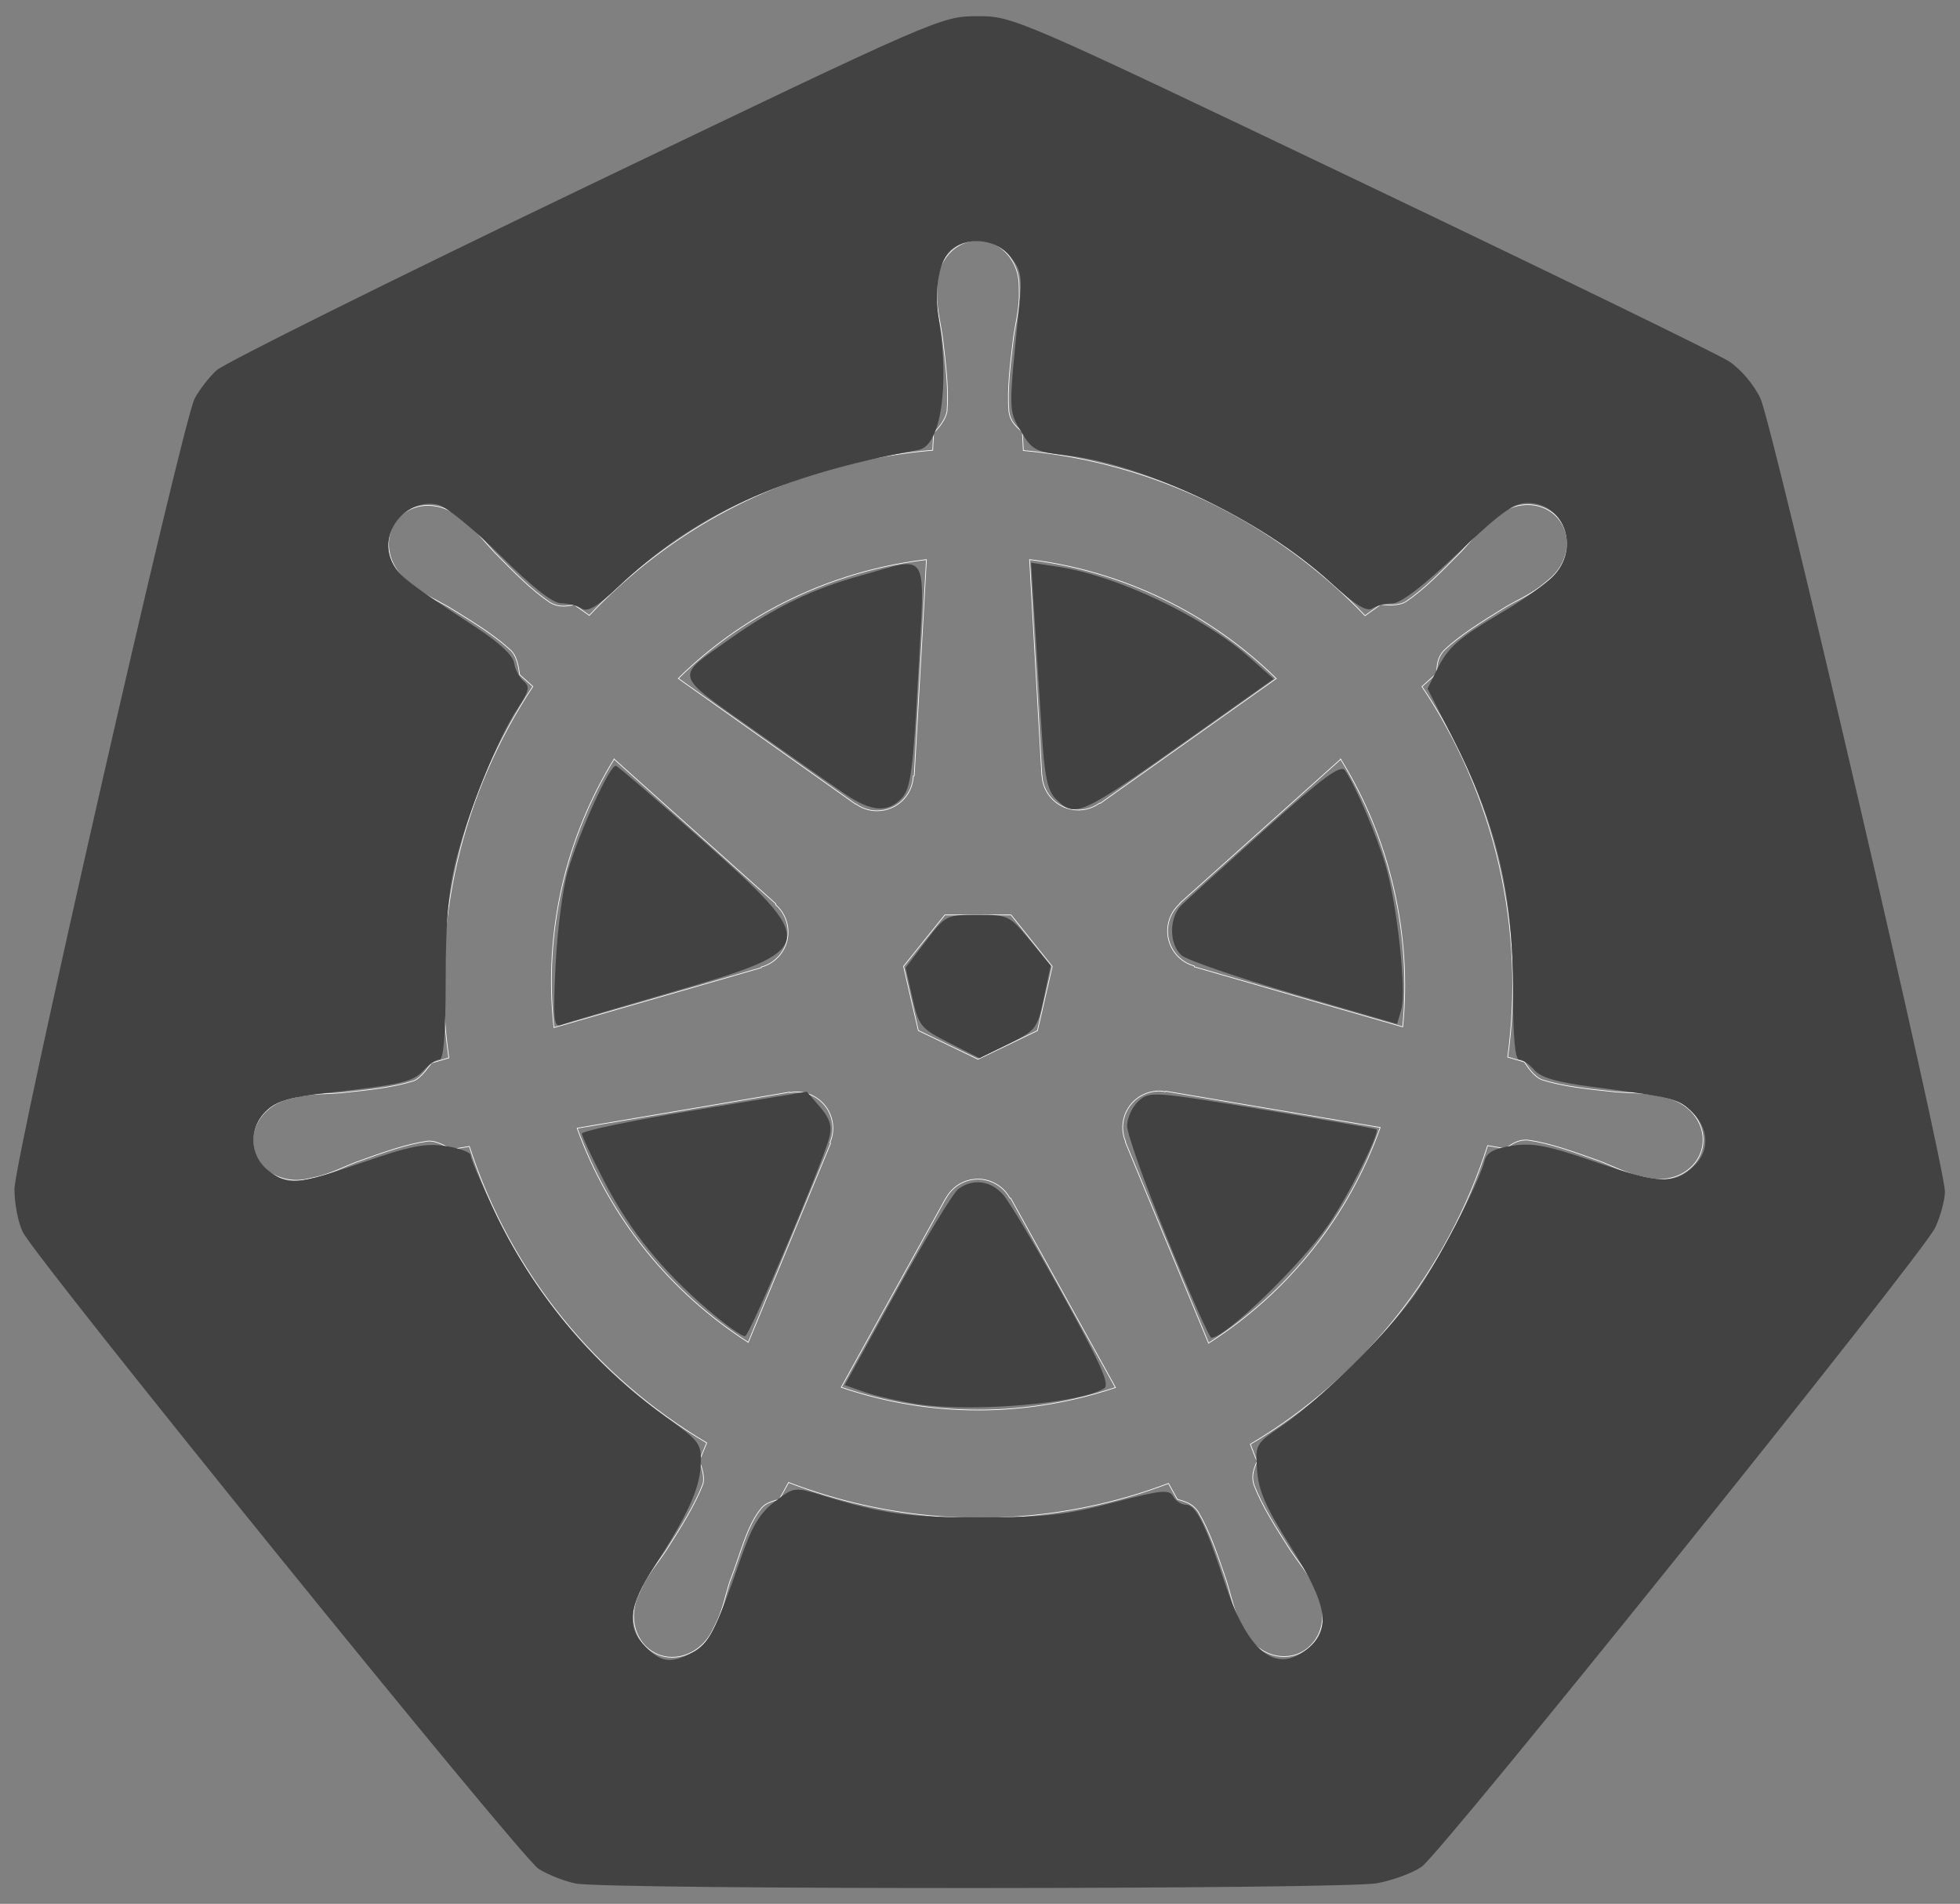 <?xml version="1.0" encoding="UTF-8" standalone="no"?>
<!-- Created with Inkscape (http://www.inkscape.org/) -->

<svg
   xmlns:dc="http://purl.org/dc/elements/1.1/"
   xmlns:cc="http://creativecommons.org/ns#"
   xmlns:rdf="http://www.w3.org/1999/02/22-rdf-syntax-ns#"
   xmlns:svg="http://www.w3.org/2000/svg"
   xmlns="http://www.w3.org/2000/svg"
   xmlns:sodipodi="http://sodipodi.sourceforge.net/DTD/sodipodi-0.dtd"
   xmlns:inkscape="http://www.inkscape.org/namespaces/inkscape"
   width="722.846"
   height="701.966"
   id="svg2"
   version="1.1"
   inkscape:version="0.92.3 (2405546, 2018-03-11)"
   sodipodi:docname="cluster-active.svg"
   inkscape:export-filename="/home/thockin/src/kubernetes/new.png"
   inkscape:export-xdpi="460.95001"
   inkscape:export-ydpi="460.95001">
  <rect width="100%" height="100%" fill="#808080" stroke="none"/>
  <defs
     id="defs4" />
  <sodipodi:namedview
     id="base"
     pagecolor="#ffffff"
     bordercolor="#666666"
     borderopacity="1.0"
     inkscape:pageopacity="0.0"
     inkscape:pageshadow="2"
     inkscape:zoom="0.50595341"
     inkscape:cx="923.23763"
     inkscape:cy="489.90389"
     inkscape:document-units="px"
     inkscape:current-layer="layer1"
     showgrid="false"
     inkscape:window-width="2560"
     inkscape:window-height="1377"
     inkscape:window-x="-8"
     inkscape:window-y="-8"
     inkscape:window-maximized="1"
     inkscape:snap-global="false"
     fit-margin-top="10"
     fit-margin-left="10"
     fit-margin-right="10"
     fit-margin-bottom="10" />
  <g
     inkscape:label="Layer 1"
     inkscape:groupmode="layer"
     id="layer1"
     transform="translate(-6.326,-174.752)">
    <g
       id="g3052"
       transform="matrix(1.038,0,0,1.038,-14.705,-21.134)">
      <path
         style="fill:none;fill-opacity:1;stroke:#c5c5c5;stroke-width:0;stroke-miterlimit:4;stroke-dasharray:none;stroke-opacity:1"
         d="m 365.312,184.812 a 46.725,46.342 0 0 0 -17.906,4.531 l -244.344,116.75 a 46.725,46.342 0 0 0 -25.281,31.438 L 17.5,599.781 A 46.725,46.342 0 0 0 23.844,635.312 46.725,46.342 0 0 0 26.5,639 l 169.125,210.281 a 46.725,46.342 0 0 0 36.531,17.438 L 503.375,866.656 A 46.725,46.342 0 0 0 539.906,849.25 L 708.969,638.938 A 46.725,46.342 0 0 0 718,599.719 l -60.375,-262.25 a 46.725,46.342 0 0 0 -25.281,-31.438 l -244.375,-116.688 A 46.725,46.342 0 0 0 365.312,184.812 Z"
         id="path3055"
         inkscape:connector-curvature="0"
         inkscape:export-filename="new.png"
         inkscape:export-xdpi="250.55"
         inkscape:export-ydpi="250.55" />
      <path
         inkscape:connector-curvature="0"
         id="path3059"
         d="m 367.734,274.06 c -8.077,8.2e-4 -14.626,7.276 -14.625,16.25 1e-5,0.138 0.028,0.269 0.031,0.406 -0.012,1.219 -0.071,2.688 -0.031,3.75 0.193,5.176 1.321,9.137 2,13.906 1.23,10.207 2.261,18.667 1.625,26.531 -0.619,2.965 -2.803,5.677 -4.75,7.562 l -0.344,6.188 c -8.777,0.727 -17.612,2.059 -26.438,4.062 -37.975,8.622 -70.67,28.183 -95.562,54.594 -1.615,-1.102 -4.441,-3.129 -5.281,-3.75 -2.611,0.353 -5.25,1.158 -8.688,-0.844 -6.545,-4.406 -12.506,-10.487 -19.719,-17.812 -3.305,-3.504 -5.698,-6.841 -9.625,-10.219 -0.892,-0.767 -2.253,-1.805 -3.25,-2.594 -3.07,-2.448 -6.691,-3.724 -10.188,-3.844 -4.496,-0.154 -8.824,1.604 -11.656,5.156 -5.035,6.315 -3.423,15.968 3.594,21.562 0.071,0.057 0.147,0.101 0.219,0.156 0.964,0.782 2.145,1.783 3.031,2.438 4.167,3.077 7.973,4.651 12.125,7.094 8.747,5.402 15.998,9.881 21.75,15.281 2.246,2.394 2.639,6.613 2.938,8.438 l 4.688,4.188 c -25.093,37.764 -36.707,84.409 -29.844,131.938 l -6.125,1.781 c -1.614,2.085 -3.895,5.365 -6.281,6.344 -7.525,2.37 -15.994,3.241 -26.219,4.312 -4.8,0.399 -8.942,0.161 -14.031,1.125 -1.12,0.212 -2.681,0.619 -3.906,0.906 -0.043,0.009 -0.082,0.022 -0.125,0.031 -0.067,0.015 -0.155,0.048 -0.219,0.062 -8.62,2.083 -14.158,10.006 -12.375,17.812 1.783,7.808 10.203,12.557 18.875,10.688 0.063,-0.014 0.153,-0.017 0.219,-0.031 0.098,-0.022 0.184,-0.07 0.281,-0.094 1.209,-0.265 2.724,-0.561 3.781,-0.844 5.003,-1.34 8.627,-3.308 13.125,-5.031 9.677,-3.471 17.692,-6.37 25.5,-7.5 3.261,-0.255 6.697,2.012 8.406,2.969 l 6.375,-1.094 c 14.67,45.483 45.414,82.245 84.344,105.312 l -2.656,6.375 c 0.957,2.475 2.013,5.825 1.3,8.269 -2.839,7.361 -7.701,15.131 -13.238,23.793 -2.681,4.002 -5.425,7.108 -7.844,11.688 -0.579,1.096 -1.316,2.779 -1.875,3.938 -3.759,8.042 -1.002,17.305 6.219,20.781 7.266,3.498 16.284,-0.191 20.188,-8.25 0.006,-0.011 0.026,-0.02 0.031,-0.031 0.004,-0.009 -0.004,-0.022 0,-0.031 0.556,-1.143 1.344,-2.644 1.812,-3.719 2.072,-4.747 2.762,-8.815 4.219,-13.406 3.87,-9.72 5.996,-19.919 11.323,-26.274 1.459,-1.74 3.837,-2.409 6.302,-3.07 l 3.312,-6 c 33.938,13.027 71.927,16.522 109.875,7.906 8.657,-1.966 17.014,-4.509 25.094,-7.562 0.931,1.651 2.661,4.826 3.125,5.625 2.506,0.815 5.24,1.236 7.469,4.531 3.985,6.809 6.711,14.864 10.031,24.594 1.457,4.591 2.178,8.659 4.25,13.406 0.472,1.082 1.256,2.605 1.812,3.75 3.895,8.085 12.942,11.787 20.219,8.281 7.22,-3.478 9.98,-12.74 6.219,-20.781 -0.559,-1.158 -1.327,-2.842 -1.906,-3.938 -2.419,-4.58 -5.163,-7.654 -7.844,-11.656 -5.537,-8.662 -10.13,-15.858 -12.969,-23.219 -1.187,-3.797 0.2,-6.158 1.125,-8.625 -0.554,-0.635 -1.739,-4.22 -2.438,-5.906 40.457,-23.888 70.299,-62.021 84.312,-106.062 1.892,0.297 5.182,0.879 6.25,1.094 2.2,-1.451 4.222,-3.344 8.188,-3.031 7.808,1.129 15.823,4.03 25.5,7.5 4.498,1.723 8.122,3.723 13.125,5.062 1.057,0.283 2.572,0.547 3.781,0.812 0.097,0.024 0.183,0.071 0.281,0.094 0.065,0.015 0.156,0.017 0.219,0.031 8.672,1.867 17.094,-2.879 18.875,-10.688 1.781,-7.807 -3.754,-15.732 -12.375,-17.812 -1.254,-0.285 -3.032,-0.769 -4.25,-1 -5.089,-0.964 -9.231,-0.726 -14.031,-1.125 -10.225,-1.071 -18.694,-1.943 -26.219,-4.312 -3.068,-1.19 -5.251,-4.841 -6.313,-6.344 l -5.906,-1.719 c 3.062,-22.154 2.237,-45.211 -3.062,-68.281 -5.348,-23.285 -14.8,-44.581 -27.406,-63.344 1.515,-1.377 4.376,-3.911 5.188,-4.656 0.237,-2.624 0.033,-5.376 2.75,-8.281 5.751,-5.401 13.003,-9.879 21.75,-15.281 4.152,-2.443 7.99,-4.017 12.156,-7.094 0.942,-0.696 2.229,-1.798 3.219,-2.594 7.015,-5.596 8.631,-15.248 3.594,-21.562 -5.037,-6.314 -14.797,-6.909 -21.812,-1.312 -0.999,0.791 -2.354,1.823 -3.25,2.594 -3.926,3.378 -6.351,6.714 -9.656,10.219 -7.212,7.326 -13.174,13.438 -19.719,17.844 -2.836,1.651 -6.99,1.08 -8.875,0.969 l -5.562,3.969 c -31.719,-33.261 -74.905,-54.525 -121.406,-58.656 -0.13,-1.949 -0.3,-5.471 -0.344,-6.531 -1.904,-1.822 -4.203,-3.377 -4.781,-7.312 -0.636,-7.864 0.426,-16.325 1.656,-26.531 0.679,-4.769 1.807,-8.73 2,-13.906 0.044,-1.177 -0.026,-2.884 -0.031,-4.156 -9.6e-4,-8.974 -6.548,-16.251 -14.625,-16.25 z m -18.312,113.438 -4.344,76.719 -0.312,0.156 c -0.291,6.863 -5.94,12.344 -12.875,12.344 -2.841,0 -5.463,-0.912 -7.594,-2.469 l -0.125,0.062 -62.906,-44.594 c 19.334,-19.011 44.063,-33.06 72.562,-39.531 5.206,-1.182 10.41,-2.059 15.594,-2.688 z m 36.656,0 c 33.273,4.092 64.045,19.159 87.625,42.25 l -62.5,44.312 -0.219,-0.094 c -5.547,4.052 -13.363,3.046 -17.688,-2.375 -1.771,-2.221 -2.701,-4.832 -2.812,-7.469 l -0.062,-0.031 z m -147.625,70.875 57.438,51.375 -0.062,0.312 c 5.184,4.507 5.949,12.328 1.625,17.75 -1.771,2.221 -4.142,3.711 -6.688,4.406 l -0.062,0.25 -73.625,21.25 c -3.747,-34.265 4.329,-67.574 21.375,-95.344 z m 258.156,0.031 c 8.534,13.833 14.997,29.282 18.844,46.031 3.801,16.548 4.755,33.067 3.188,49.031 l -74,-21.312 -0.062,-0.312 c -6.627,-1.811 -10.699,-8.552 -9.156,-15.312 0.632,-2.77 2.102,-5.113 4.094,-6.844 l -0.031,-0.156 57.125,-51.125 z m -140.656,55.312 h 23.531 l 14.625,18.281 -5.25,22.812 -21.125,10.156 -21.188,-10.188 -5.25,-22.812 z m 75.438,62.562 c 1,-0.051 1.996,0.04 2.969,0.219 l 0.125,-0.156 76.156,12.875 c -11.146,31.313 -32.473,58.44 -60.969,76.594 l -29.562,-71.406 0.094,-0.125 c -2.716,-6.31 0.002,-13.71 6.25,-16.719 1.6,-0.77 3.271,-1.197 4.938,-1.281 z m -127.906,0.312 c 5.812,0.082 11.025,4.115 12.375,10.031 0.632,2.77 0.325,5.514 -0.719,7.938 l 0.219,0.281 -29.25,70.688 c -27.347,-17.549 -49.129,-43.824 -60.781,-76.062 l 75.5,-12.812 0.125,0.156 c 0.845,-0.155 1.701,-0.23 2.531,-0.219 z m 63.781,30.969 c 2.024,-0.074 4.079,0.341 6.031,1.281 2.56,1.233 4.537,3.173 5.781,5.5 h 0.281 l 37.219,67.25 c -4.83,1.619 -9.796,3.003 -14.875,4.156 -28.465,6.463 -56.839,4.505 -82.531,-4.25 l 37.125,-67.125 h 0.062 c 2.228,-4.164 6.452,-6.649 10.906,-6.812 z"
         style="color:#000000;font-style:normal;font-variant:normal;font-weight:normal;font-stretch:normal;font-size:medium;line-height:normal;font-family:Sans;-inkscape-font-specification:Sans;text-indent:0;text-align:start;text-decoration:none;text-decoration-line:none;letter-spacing:normal;word-spacing:normal;text-transform:none;writing-mode:lr-tb;direction:ltr;baseline-shift:baseline;text-anchor:start;display:inline;overflow:visible;visibility:visible;fill:none;fill-opacity:1;stroke:#ffffff;stroke-width:0.25;stroke-miterlimit:4;stroke-dasharray:none;stroke-opacity:1;marker:none;enable-background:accumulate"
         sodipodi:nodetypes="ccccccccsccccscssccsccccccccscccsccccccccccccccscccscsccsccccscscsccccccccscccscsccccsccccscscscccccccccccccccscccsccccccccccccscccccscccccccccccccccccccccccscccscccccccccscccscccc"
         inkscape:export-filename="./path3059.png"
         inkscape:export-xdpi="250.55"
         inkscape:export-ydpi="250.55" />
    </g>
    <path
       style="fill:#424242;stroke-width:2.052"
       d="m 218.645,869.218 c -4.09,-0.798 -10.259,-3.238 -13.71,-5.423 -6.48,-4.103 -184.581,-223.914 -190.149,-234.679 -1.721,-3.328 -3.127,-10.483 -3.125,-15.9 0.005,-11.158 61.92,-282.794 66.438,-291.479 1.613,-3.1 5.23,-7.783 8.038,-10.406 2.808,-2.623 64.068,-33.072 136.134,-67.665 130.076,-62.439 131.124,-62.896 144.365,-62.944 13.287,-0.048 13.821,0.183 141.581,61.184 70.534,33.677 131.595,63.395 135.69,66.039 4.292,2.771 9.226,8.558 11.648,13.663 4.486,9.456 68.149,283.125 68.058,292.565 -0.03,3.085 -1.645,9.038 -3.591,13.228 -4.477,9.643 -181.728,230.187 -189.38,235.636 -3.123,2.224 -10.496,4.957 -16.384,6.074 -12.21,2.316 -283.792,2.414 -295.615,0.107 z m 43.071,-85.142 c 5.948,-3.076 8.526,-8.091 17.681,-34.393 4.262,-12.244 7.105,-17.013 12.674,-21.261 7.162,-5.463 7.207,-5.468 17.789,-2.218 21.952,6.743 31.879,8.097 58.828,8.027 23.146,-0.06 31.062,-0.955 48.142,-5.442 17.754,-4.664 20.668,-4.966 22.16,-2.299 0.945,1.689 3.034,3.07 4.641,3.07 3.708,0 7.185,6.919 14.247,28.347 8.514,25.835 18.697,34.193 30.422,24.97 9.168,-7.212 7.729,-16.256 -6.043,-37.963 -9.039,-14.246 -11.756,-20.424 -12.318,-27.999 -0.709,-9.569 -0.569,-9.823 9.032,-16.358 14.033,-9.552 38.51,-33.618 48.813,-47.994 8.463,-11.809 23.787,-41.111 26.076,-49.863 0.804,-3.075 3.451,-4.495 10.292,-5.521 7.577,-1.136 13.095,-0.039 31.13,6.188 23.229,8.021 28.903,8.174 36.102,0.975 5.457,-5.457 5.108,-13.442 -0.849,-19.398 -5.084,-5.084 -6.736,-5.507 -36.88,-9.443 -13.182,-1.721 -19.093,-3.436 -21.488,-6.234 -1.817,-2.123 -4.323,-3.859 -5.567,-3.859 -1.525,0 -2.265,-8.193 -2.272,-25.136 -0.012,-36.598 -6.051,-61.79 -22.536,-94.028 l -8.997,-17.595 3.506,-7.028 c 4.188,-8.396 7.871,-11.603 24.729,-21.541 7.041,-4.151 15.12,-9.865 17.954,-12.699 10.232,-10.232 4.422,-27.164 -9.32,-27.164 -5.085,0 -9.915,3.477 -25.65,18.467 -12.53,11.936 -21.017,18.478 -24.001,18.499 -2.539,0.016 -5.938,0.868 -7.554,1.891 -2.151,1.361 -6.353,-1.261 -15.672,-9.778 -24.964,-22.815 -67.941,-43.359 -97.763,-46.733 -10.777,-1.219 -12.142,-1.959 -16.169,-8.767 -4.633,-7.83 -4.622,-7.04 -0.619,-46.421 1.085,-10.674 0.657,-13.062 -3.22,-17.954 -4.974,-6.277 -14.98,-7.67 -21.397,-2.978 -4.79,3.503 -6.937,14.574 -5.054,26.062 4.033,24.601 0.644,46.629 -7.4,48.099 -50.847,9.293 -82.439,23.677 -110.692,50.398 -7.859,7.433 -11.364,9.525 -13.595,8.114 -1.653,-1.046 -5.096,-1.915 -7.652,-1.933 -3.061,-0.021 -10.635,-5.98 -22.202,-17.47 -9.656,-9.591 -19.967,-18.043 -22.913,-18.783 -11.575,-2.905 -22.283,9.894 -17.345,20.732 2.36,5.179 5.942,7.988 31.198,24.465 8.388,5.472 13.573,10.316 13.974,13.051 0.35,2.392 1.926,5.42 3.502,6.728 2.41,2 2.057,3.601 -2.22,10.064 -7.221,10.912 -18.054,37.525 -22.618,55.568 -2.915,11.523 -3.897,22.733 -3.908,44.625 -0.011,19.803 -0.74,29.237 -2.262,29.24 -1.236,0.002 -3.835,1.759 -5.777,3.904 -3.909,4.319 -8.164,5.334 -34.875,8.313 -14.182,1.582 -19.353,3.05 -23.084,6.556 -6.773,6.363 -6.498,16.538 0.598,22.12 7.274,5.721 10.504,5.441 35.089,-3.048 17.297,-5.973 22.817,-7.05 30.337,-5.923 5.055,0.758 9.192,2.292 9.192,3.408 0,1.116 3.674,9.87 8.164,19.452 14.517,30.979 36.549,57.575 63.803,77.021 12.551,8.955 13.172,9.796 12.895,17.451 -0.32,8.821 -4.715,18.484 -17.18,37.769 -9.553,14.78 -10.356,22.335 -3.141,29.55 5.788,5.788 9.302,6.216 17.261,2.1 z"
       id="path4169"
       inkscape:connector-curvature="0" />
    <path
       style="fill:#424242;stroke-width:2.052"
       d="m 318.191,467.657 c -4.39,-2.978 -19.751,-13.736 -34.137,-23.907 -29.574,-20.909 -29.035,-18.884 -8.834,-33.203 16.748,-11.871 30.654,-18.621 48.617,-23.599 25.687,-7.118 23.655,-10.662 21.116,36.815 -1.868,34.927 -2.748,41.592 -5.961,45.142 -5.078,5.611 -11.234,5.242 -20.802,-1.249 z"
       id="path4171"
       inkscape:connector-curvature="0" />
    <path
       style="fill:#424242;stroke-width:2.052"
       d="m 395.648,469.252 c -3.005,-3.005 -4.099,-8.257 -5.13,-24.623 -0.721,-11.442 -1.9,-30.161 -2.62,-41.598 l -1.31,-20.795 9.949,1.492 c 21.602,3.239 53.672,18.425 70.558,33.41 l 8.938,7.931 -30.588,21.674 c -41.153,29.16 -42.524,29.78 -49.797,22.508 z"
       id="path4173"
       inkscape:connector-curvature="0" />
    <path
       style="fill:#424242;stroke-width:2.052"
       d="m 483.596,541.243 c -20.878,-6.081 -39.576,-12.508 -41.551,-14.283 -4.63,-4.161 -4.61,-13.894 0.039,-18.493 1.996,-1.975 15.923,-14.601 30.95,-28.058 21.736,-19.466 27.735,-23.87 29.349,-21.545 3.808,5.486 11.61,23.711 14.927,34.871 4.289,14.427 7.784,46.584 5.796,53.32 l -1.548,5.244 z"
       id="path4175"
       inkscape:connector-curvature="0" />
    <path
       style="fill:#424242;stroke-width:2.052"
       d="m 436.875,631.578 c -8.204,-20.03 -14.898,-38.814 -14.876,-41.743 0.022,-2.929 1.915,-7.022 4.207,-9.097 4.056,-3.671 5.285,-3.587 45.655,3.097 22.818,3.778 41.757,7.064 42.087,7.303 1.462,1.058 -10.22,24.298 -17.672,35.16 -10.197,14.861 -38.029,41.715 -43.222,41.702 -0.694,-0.002 -7.974,-16.391 -16.178,-36.421 z"
       id="path4177"
       inkscape:connector-curvature="0" />
    <path
       style="fill:#424242;stroke-width:2.052"
       d="m 344.877,692.499 c -6.89,-1.064 -15.788,-3.087 -19.774,-4.495 l -7.248,-2.561 19.216,-34.877 c 10.569,-19.182 20.798,-36.033 22.731,-37.447 5.331,-3.898 11.81,-3.091 16.412,2.046 2.275,2.539 12.232,19.274 22.125,37.189 13.993,25.338 17.369,32.956 15.201,34.303 -8.931,5.547 -48.675,8.928 -68.663,5.842 z"
       id="path4179"
       inkscape:connector-curvature="0" />
    <path
       style="fill:#424242;stroke-width:2.052"
       d="m 267.552,657.796 c -17.086,-14.624 -28.872,-29.187 -38.327,-47.361 -4.55,-8.746 -8.273,-16.713 -8.273,-17.704 0,-0.991 18.662,-4.871 41.471,-8.623 l 41.471,-6.821 4.846,5.634 c 3.593,4.177 4.5,7.019 3.507,10.988 -2.275,9.098 -29.276,72.913 -31.098,73.5 -0.946,0.305 -7.065,-4.022 -13.599,-9.614 z"
       id="path4181"
       inkscape:connector-curvature="0" />
    <path
       style="fill:#424242;stroke-width:2.052"
       d="m 211.244,530.347 c 0.635,-12.88 2.688,-28.497 4.563,-34.704 4.535,-15.016 15.657,-39.253 17.682,-38.534 0.888,0.315 15.081,12.536 31.54,27.157 43.947,39.04 43.655,40.461 -11.579,56.468 -20.695,5.998 -38.917,11.383 -40.494,11.968 -2.389,0.887 -2.674,-2.832 -1.712,-22.355 z"
       id="path4183"
       inkscape:connector-curvature="0" />
    <path
       style="fill:#424242;stroke-width:2.052"
       d="m 356.422,559.274 c -10.601,-5.372 -11.248,-6.164 -13.62,-16.682 l -2.49,-11.042 7.428,-9.747 c 7.324,-9.61 7.592,-9.747 19.071,-9.747 11.335,0 11.845,0.247 19.322,9.372 l 7.68,9.372 -2.515,11.849 c -2.431,11.457 -2.866,12.021 -13.131,17.056 l -10.616,5.207 z"
       id="path4185"
       inkscape:connector-curvature="0" />
  </g>
</svg>

